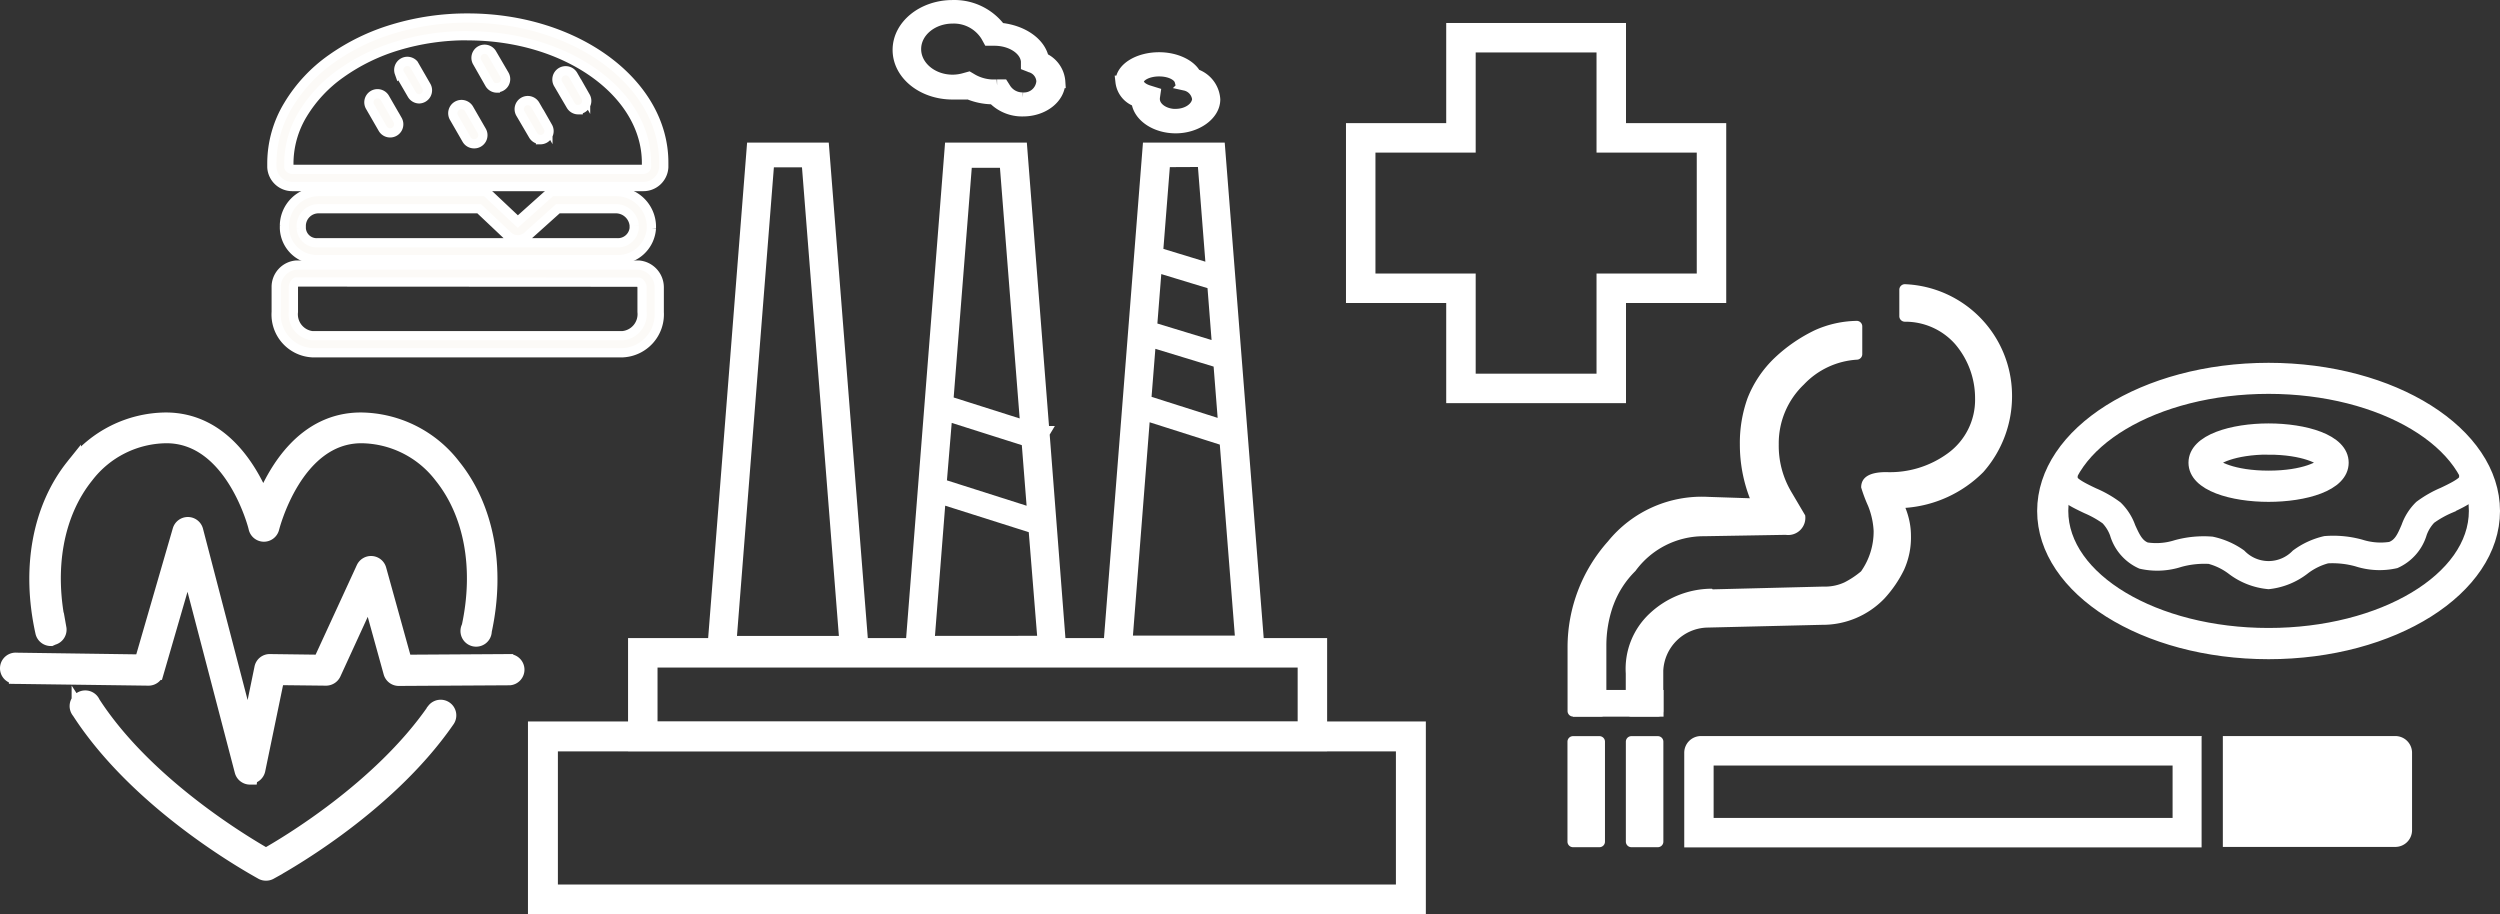 <?xml version="1.0" encoding="UTF-8" standalone="no"?>
<svg
   id="Layer_1"
   data-name="Layer 1"
   viewBox="0 0 270.608 98.983"
   version="1.1"
   sodipodi:docname="analyze_factors_1.svg"
   inkscape:version="1.3.2 (091e20e, 2023-11-25, custom)"
   width="270.608"
   height="98.983"
   xmlns:inkscape="http://www.inkscape.org/namespaces/inkscape"
   xmlns:sodipodi="http://sodipodi.sourceforge.net/DTD/sodipodi-0.dtd"
   xmlns="http://www.w3.org/2000/svg"
   xmlns:svg="http://www.w3.org/2000/svg"
   xmlns:rdf="http://www.w3.org/1999/02/22-rdf-syntax-ns#"
   xmlns:cc="http://creativecommons.org/ns#"
   xmlns:dc="http://purl.org/dc/elements/1.1/">
  <rect x="0" y="0" width="270.608" height="98.983" fill="#333333" stroke="none"/>
  <sodipodi:namedview
     id="namedview27"
     pagecolor="#ffffff"
     bordercolor="#000000"
     borderopacity="0.25"
     inkscape:showpageshadow="2"
     inkscape:pageopacity="0.0"
     inkscape:pagecheckerboard="0"
     inkscape:deskcolor="#d1d1d1"
     inkscape:zoom="8.3514286"
     inkscape:cx="172.6052"
     inkscape:cy="48.315087"
     inkscape:window-width="3440"
     inkscape:window-height="1377"
     inkscape:window-x="-8"
     inkscape:window-y="-8"
     inkscape:window-maximized="1"
     inkscape:current-layer="Layer_1" />
  <defs
     id="defs1">
    <style
       id="style1">.cls-1,.cls-2,.cls-5,.cls-6{fill:#fff;}.cls-1,.cls-2,.cls-3,.cls-4,.cls-7{stroke:#fff;stroke-miterlimit:10;}.cls-1{stroke-width:1.34px;}.cls-2{stroke-width:1.65px;}.cls-3,.cls-4,.cls-8{fill:none;}.cls-3{stroke-width:3.19px;}.cls-4{stroke-width:3.24px;}.cls-6{fill-rule:evenodd;}.cls-7{fill:#fcfaf7;}</style>
  </defs>
  <title
     id="title1">icon-analyze-risk-factors</title>
  <path
     class="cls-1"
     d="m 112.938,46.883 0.06,-0.1 h -0.07 l -2.4,-30.68 h -7.61 l -4.3,54.7 h 16.17 z m -10.52,-2 8.82,2.8 0.63,8 -10.08,-3.21 z m 2.15,-27.39 h 4.29 l 2.26,28.74 -8.6,-2.73 z m -4.09,52.01 1.23,-15.66 10.28,3.26 1,12.39 z"
     id="path1" />
  <path
     class="cls-1"
     d="m 93.398,70.803 h -16.21 l 4.3,-54.7 h 7.6 z m -14.35,-1.3 h 12.48 l -4.1,-52.06 h -4.28 z"
     id="path2" />
  <path
     class="cls-1"
     d="m 131.948,16.103 h -7.61 l -4.3,54.65 h 16.21 z m -0.06,21.63 -7.32,-2.23 0.53,-6.72 6.24,1.9 z m 0.11,1.44 0.55,7 -8.61,-2.74 0.52,-6.56 z m -1.71,-21.77 0.93,11.85 -6,-1.83 0.79,-10 z m -6.45,27.41 8.83,2.81 1.72,21.85 h -12.48 z"
     id="path3" />
  <path
     class="cls-1"
     d="m 112.868,6.353 c -0.34,-1.69 -2.26,-3 -4.64,-3.22 a 6.15,6.15 0 0 0 -5.11,-2.46 c -3.22,0 -5.83,2.12 -5.83,4.73 0,2.61 2.6,4.7 5.82,4.7 a 7,7 0 0 0 1.43,-0.15 7,7 0 0 0 3,0.67 4.28,4.28 0 0 0 3.2,1.31 c 2.16,0 3.91,-1.37 3.91,-3.06 a 2.94,2.94 0 0 0 -1.78,-2.52 z m -2.16,4.32 a 2.25,2.25 0 0 1 -1.91,-1 l -0.26,-0.41 h -0.61 a 4.77,4.77 0 0 1 -2.68,-0.59 l -0.39,-0.23 -0.47,0.13 a 4.73,4.73 0 0 1 -1.27,0.18 c -2.25,0 -4.08,-1.54 -4.08,-3.44 0,-1.9 1.83,-3.43 4.08,-3.43 a 4.19,4.19 0 0 1 3.71,2 l 0.22,0.4 h 0.59 c 1.89,0 3.45,1.06 3.54,2.37 v 0.37 l 0.44,0.17 a 1.77,1.77 0 0 1 1.23,1.6 2,2 0 0 1 -2.15,1.88 z"
     id="path4" />
  <path
     class="cls-1"
     d="m 129.348,8.103 c -0.51,-1 -2.07,-1.78 -3.88,-1.78 -2.24,0 -4.06,1.13 -4.06,2.53 a 2.45,2.45 0 0 0 1.72,2.07 c 0.13,1.58 1.94,2.84 4.14,2.84 2.2,0 4.15,-1.36 4.15,-3 a 3,3 0 0 0 -2.07,-2.66 z m -2.08,4.36 c -1.32,0 -2.39,-0.78 -2.39,-1.74 a 1,1 0 0 1 0,-0.14 l 0.07,-0.49 -0.61,-0.19 c -0.73,-0.22 -1.19,-0.63 -1.19,-1.07 0,-0.67 1.06,-1.23 2.31,-1.23 1.25,0 2.12,0.5 2.33,1.07 l 0.09,0.33 0.42,0.14 a 1.81,1.81 0 0 1 1.41,1.58 c -0.05,0.95 -1.12,1.73 -2.45,1.73 z"
     id="path5" />
  <path
     class="cls-2"
     d="m 5.488,69.103 a 0.87,0.87 0 0 1 -0.84,-0.68 c -1.53,-6.89 -0.33,-13.43 3.29,-17.95 a 12.76,12.76 0 0 1 10,-5 c 6.08,0 9.21,5.46 10.56,8.82 1.35,-3.36 4.48,-8.82 10.56,-8.82 a 12.76,12.76 0 0 1 10,5 c 3.61,4.47 4.83,11 3.35,17.82 a 0.87,0.87 0 1 1 -1.62,-0.43 c 1.37,-6.34 0.28,-12.3 -3,-16.37 a 11.06,11.06 0 0 0 -8.67,-4.34 c -7.21,0 -9.69,9.93 -9.71,10 a 0.87,0.87 0 0 1 -0.84,0.66 v 0 a 0.87,0.87 0 0 1 -0.84,-0.66 c 0,-0.1 -2.5,-10 -9.71,-10 a 11.06,11.06 0 0 0 -8.7,4.36 c -3.29,4.1 -4.36,10.11 -2.95,16.49 a 0.87,0.87 0 0 1 -0.66,1 z"
     id="path6" />
  <path
     class="cls-2"
     d="m 28.788,94.503 a 0.87,0.87 0 0 1 -0.41,-0.1 c -0.5,-0.3 -13.13,-7.07 -19.8,-17.4 a 0.87,0.87 0 1 1 1.46,-0.9 c 5.75,8.91 16.56,15.29 18.75,16.54 2.15,-1.21 12.36,-7.25 18.23,-15.75 a 0.87,0.87 0 0 1 1.42,1 c -6.76,9.83 -18.71,16.21 -19.21,16.5 a 0.87,0.87 0 0 1 -0.44,0.11 z"
     id="path7" />
  <path
     class="cls-2"
     d="m 27.058,84.103 a 0.87,0.87 0 0 1 -0.84,-0.65 l -5.88,-22.5 -3.43,11.82 a 0.86,0.86 0 0 1 -0.84,0.62 l -14.28,-0.19 a 0.87,0.87 0 1 1 0,-1.73 l 13.58,0.19 4.13,-14.25 a 0.87,0.87 0 0 1 1.67,0 l 5.73,22 1.46,-7.1 a 0.85,0.85 0 0 1 0.86,-0.69 l 5.47,0.07 4.69,-10.19 a 0.87,0.87 0 0 1 1.62,0.13 l 2.79,10.06 11.38,-0.07 v 0 a 0.87,0.87 0 0 1 0,1.73 l -12,0.07 a 0.87,0.87 0 0 1 -0.84,-0.63 l -2.33,-8.42 -3.91,8.52 a 0.89,0.89 0 0 1 -0.8,0.5 l -5.32,-0.06 -2.07,10 a 0.87,0.87 0 0 1 -0.83,0.69 z"
     id="path8" />
  <rect
     class="cls-3"
     x="69.578"
     y="70.663"
     width="72.48"
     height="9.05"
     id="rect8" />
  <rect
     class="cls-4"
     x="58.768"
     y="79.713"
     width="93.95"
     height="17.65"
     id="rect9" />
  <path
     class="cls-5"
     d="m 235.168,82.863 v 5.67 h -49.68 v -5.67 h 49.67 m 3.19,-3.19 h -54.23 a 1.81,1.81 0 0 0 -1.81,1.81 v 10.24 h 56 v -12 z"
     id="path9" />
  <path
     class="cls-6"
     d="m 185.318,63.723 a 9.87,9.87 0 0 0 -6.78,2.71 8.18,8.18 0 0 0 -2.56,6.47 v 4.06 a 0.6,0.6 0 0 0 0.6,0.6 h 2.86 a 0.6,0.6 0 0 0 0.6,-0.6 v -4.36 a 4.9,4.9 0 0 1 4.67,-4.67 l 12.5,-0.3 a 9.26,9.26 0 0 0 6.78,-2.86 13,13 0 0 0 2.11,-3.09 8.49,8.49 0 0 0 0.75,-3.69 7.75,7.75 0 0 0 -0.15,-1.51 8.59,8.59 0 0 0 -0.45,-1.51 13.25,13.25 0 0 0 8.43,-3.87 12.4,12.4 0 0 0 3.11,-8.46 12.08,12.08 0 0 0 -11.57,-11.88 0.6,0.6 0 0 0 -0.63,0.6 v 2.86 a 0.6,0.6 0 0 0 0.58,0.6 7.2,7.2 0 0 1 5.44,2.4 9,9 0 0 1 2.18,5.88 7.15,7.15 0 0 1 -3,6 10.6,10.6 0 0 1 -6.62,2 q -2.71,0 -2.71,1.66 a 16.4,16.4 0 0 0 0.75,2 8.34,8.34 0 0 1 0.6,2.71 7.49,7.49 0 0 1 -1.36,4.37 9.38,9.38 0 0 1 -1.81,1.2 5,5 0 0 1 -2.26,0.45 l -12,0.3 z"
     id="path10" />
  <path
     class="cls-6"
     d="m 174.628,65.523 a 12.92,12.92 0 0 0 -0.75,4.37 v 7.07 a 0.6,0.6 0 0 1 -0.6,0.6 h -3 a 0.6,0.6 0 0 1 -0.6,-0.6 v -6.92 a 17.2,17.2 0 0 1 4.37,-11.44 13.08,13.08 0 0 1 10.84,-4.82 l 4.52,0.15 a 16.08,16.08 0 0 1 -1.08,-5.83 14.34,14.34 0 0 1 0.83,-5 12.19,12.19 0 0 1 2.94,-4.37 17,17 0 0 1 4.37,-3 11.45,11.45 0 0 1 4.49,-1 0.58,0.58 0 0 1 0.44,0.17 0.59,0.59 0 0 1 0.18,0.43 v 3 a 0.6,0.6 0 0 1 -0.57,0.6 8.61,8.61 0 0 0 -5.75,2.69 8.78,8.78 0 0 0 -2.72,6.48 9.77,9.77 0 0 0 1.35,5.12 l 1.51,2.56 a 1.86,1.86 0 0 1 -2.11,2.11 l -8.88,0.15 a 9.13,9.13 0 0 0 -7.38,3.76 10.06,10.06 0 0 0 -2.41,3.76 z"
     id="path11" />
  <path
     class="cls-6"
     d="m 173.728,80.283 a 0.6,0.6 0 0 0 -0.6,-0.6 h -2.86 a 0.6,0.6 0 0 0 -0.6,0.6 v 10.82 a 0.6,0.6 0 0 0 0.6,0.6 h 2.86 a 0.6,0.6 0 0 0 0.6,-0.6 z"
     id="path12" />
  <path
     class="cls-6"
     d="m 180.048,80.283 a 0.6,0.6 0 0 0 -0.6,-0.6 h -2.86 a 0.6,0.6 0 0 0 -0.6,0.6 v 10.82 a 0.6,0.6 0 0 0 0.6,0.6 h 2.86 a 0.6,0.6 0 0 0 0.6,-0.6 z"
     id="path13" />
  <path
     class="cls-6"
     d="m 242.198,90.103 v -8.83 h 17.08 a 0.22,0.22 0 0 1 0.21,0.21 v 8.43 a 0.22,0.22 0 0 1 -0.21,0.22 z"
     id="path14" />
  <path
     class="cls-5"
     d="m 257.898,82.863 v 5.67 h -14.11 v -5.67 h 14.1 m 1.38,-3.19 h -18.66 v 12 h 18.67 a 1.81,1.81 0 0 0 1.81,-1.81 v -8.38 a 1.81,1.81 0 0 0 -1.81,-1.81 z"
     id="path15" />
  <rect
     class="cls-5"
     x="-180.068"
     y="-77.573"
     width="9.81"
     height="2.89"
     transform="scale(-1)"
     id="rect15" />
  <path
     class="cls-7"
     d="m 66.728,28.103 h -32.29 a 3.52,3.52 0 0 1 -3.65,-3.39 v -0.32 a 3.72,3.72 0 0 1 3.69,-3.66 h 18.12 l 3.45,3.25 3.63,-3.25 h 7.05 a 3.82,3.82 0 0 1 3.78,3.66 v 0.32 a 3.62,3.62 0 0 1 -3.78,3.39 z m -32.29,-5.51 a 1.87,1.87 0 0 0 -1.83,1.8 v 0.32 a 1.67,1.67 0 0 0 1.83,1.56 h 32.29 a 1.77,1.77 0 0 0 1.92,-1.56 v -0.32 a 2,2 0 0 0 -1.92,-1.8 h -6.34 l -3.34,3 a 1.57,1.57 0 0 1 -2.08,-0.07 l -3.1,-2.93 z"
     id="path16" />
  <path
     class="cls-7"
     d="m 67.428,38.183 h -33.64 a 4.14,4.14 0 0 1 -3.89,-4.43 v -2.65 a 2.37,2.37 0 0 1 2.17,-2.41 h 37.08 a 2.42,2.42 0 0 1 2.21,2.41 v 2.68 a 4.16,4.16 0 0 1 -3.93,4.4 z m -35.36,-7.66 c -0.09,0 -0.31,0.3 -0.31,0.56 v 2.68 a 2.33,2.33 0 0 0 2,2.57 h 33.67 a 2.34,2.34 0 0 0 2.07,-2.57 v -2.66 c 0,-0.24 -0.24,-0.56 -0.36,-0.56 z"
     id="path17" />
  <path
     class="cls-7"
     d="m 69.588,20.193 h -37.92 a 2.21,2.21 0 0 1 -2.24,-2.09 c 0,-0.12 0,-0.36 0,-0.46 a 12.16,12.16 0 0 1 1.78,-6.27 16.53,16.53 0 0 1 4.66,-5 22.9,22.9 0 0 1 6.7,-3.25 27.7,27.7 0 0 1 8.07,-1.17 c 11.7,0 21.21,7 21.21,15.64 v 0.51 a 2.21,2.21 0 0 1 -2.26,2.09 z m -19,-16.33 a 25.84,25.84 0 0 0 -7.53,1.09 21,21 0 0 0 -6.16,3 14.69,14.69 0 0 0 -4.11,4.38 10.32,10.32 0 0 0 -1.52,5.32 c 0,0.09 0,0.3 0,0.41 0,0.11 0.17,0.27 0.39,0.27 h 37.93 c 0.22,0 0.39,-0.14 0.39,-0.27 v -0.42 c 0.01,-7.59 -8.67,-13.77 -19.35,-13.77 z"
     id="path18" />
  <path
     class="cls-7"
     d="m 45.388,10.703 a 0.93,0.93 0 0 1 -0.8,-0.46 l -1.37,-2.36 a 0.93,0.93 0 0 1 1.57,-0.93 l 1.36,2.36 a 0.93,0.93 0 0 1 -0.8,1.39 z"
     id="path19" />
  <path
     class="cls-7"
     d="m 42.228,14.383 a 0.93,0.93 0 0 1 -0.8,-0.46 l -1.36,-2.36 a 0.93,0.93 0 1 1 1.61,-0.93 l 1.36,2.36 a 0.93,0.93 0 0 1 -0.8,1.39 z"
     id="path20" />
  <path
     class="cls-7"
     d="m 51.308,15.563 a 0.93,0.93 0 0 1 -0.8,-0.46 l -1.36,-2.36 a 0.943,0.943 0 1 1 1.64,-0.93 l 1.36,2.36 a 0.93,0.93 0 0 1 -0.8,1.39 z"
     id="path21" />
  <path
     class="cls-7"
     d="m 53.788,9.533 a 0.93,0.93 0 0 1 -0.8,-0.46 l -1.35,-2.37 a 0.93,0.93 0 0 1 1.61,-0.93 l 1.36,2.33 a 0.93,0.93 0 0 1 -0.8,1.39 z"
     id="path22" />
  <path
     class="cls-7"
     d="m 58.508,15.103 a 0.93,0.93 0 0 1 -0.8,-0.46 l -1.37,-2.34 a 0.93,0.93 0 1 1 1.61,-0.93 l 1.36,2.36 a 0.93,0.93 0 0 1 -0.8,1.39 z"
     id="path23" />
  <path
     class="cls-7"
     d="m 62.588,11.883 a 0.93,0.93 0 0 1 -0.8,-0.46 l -1.36,-2.32 a 0.943,0.943 0 1 1 1.6,-1 l 1.36,2.36 a 0.93,0.93 0 0 1 -0.8,1.39 z"
     id="path24" />
  <polygon
     class="cls-3"
     points="175.62,4.98 159.35,4.98 159.35,15.82 148.5,15.82 148.5,32.1 159.35,32.1 159.35,42.94 175.62,42.94 175.62,32.1 186.47,32.1 186.47,15.82 175.62,15.82 "
     id="polygon24"
     transform="translate(-1.212,-0.897)" />
  <path
     class="cls-1"
     d="m 245.558,70.683 c -13.44,0 -24.38,-6.9 -24.38,-15.37 0,-8.47 10.94,-15.37 24.38,-15.37 13.44,0 24.38,6.9 24.38,15.37 0,8.47 -10.94,15.37 -24.38,15.37 z m 0,-28.72 c -12.32,0 -22.35,6 -22.35,13.34 0,7.34 10,13.34 22.35,13.34 12.35,0 22.35,-6 22.35,-13.34 0,-7.34 -10.03,-13.34 -22.35,-13.34 z"
     id="path25" />
  <path
     class="cls-1"
     d="m 245.558,63.103 a 7.59,7.59 0 0 1 -3.94,-1.55 7.1,7.1 0 0 0 -2.44,-1.18 10,10 0 0 0 -3.26,0.35 7.87,7.87 0 0 1 -4.13,0.19 5,5 0 0 1 -2.75,-3.16 4.57,4.57 0 0 0 -1,-1.61 10.94,10.94 0 0 0 -2.13,-1.2 c -1.62,-0.77 -3.3,-1.57 -3.3,-3.08 a 0.815,0.815 0 1 1 1.63,0 c 0,0.48 1.43,1.16 2.38,1.61 a 11.94,11.94 0 0 1 2.48,1.42 5.72,5.72 0 0 1 1.4,2.2 c 0.46,1 0.85,1.93 1.81,2.28 a 7.13,7.13 0 0 0 3.25,-0.25 11.11,11.11 0 0 1 3.85,-0.37 8.31,8.31 0 0 1 3.08,1.35 4.28,4.28 0 0 0 6.14,0 8.31,8.31 0 0 1 3.06,-1.41 11.12,11.12 0 0 1 3.85,0.37 7.09,7.09 0 0 0 3.24,0.25 c 1,-0.35 1.36,-1.24 1.81,-2.28 a 5.72,5.72 0 0 1 1.4,-2.2 12,12 0 0 1 2.48,-1.42 c 0.95,-0.45 2.37,-1.13 2.37,-1.61 a 0.815,0.815 0 0 1 1.63,0 c 0,1.51 -1.68,2.31 -3.3,3.08 a 10.93,10.93 0 0 0 -2.13,1.2 4.57,4.57 0 0 0 -1,1.61 5,5 0 0 1 -2.75,3.16 7.86,7.86 0 0 1 -4.13,-0.19 10,10 0 0 0 -3.26,-0.35 7.1,7.1 0 0 0 -2.44,1.18 7.59,7.59 0 0 1 -3.9,1.61 z"
     id="path26" />
  <path
     class="cls-1"
     d="m 245.558,53.653 c -3.86,0 -8,-1.12 -8,-3.57 0,-2.45 4.15,-3.58 8,-3.58 3.85,0 8,1.12 8,3.58 0,2.46 -4.14,3.57 -8,3.57 z m 0,-5.12 c -3.87,0 -5.87,1.12 -6,1.55 0.11,0.41 2.1,1.53 6,1.53 3.9,0 5.84,-1.11 6,-1.54 -0.16,-0.43 -2.16,-1.53 -6,-1.53 z m 6,1.55 z"
     id="path27" />
</svg>
